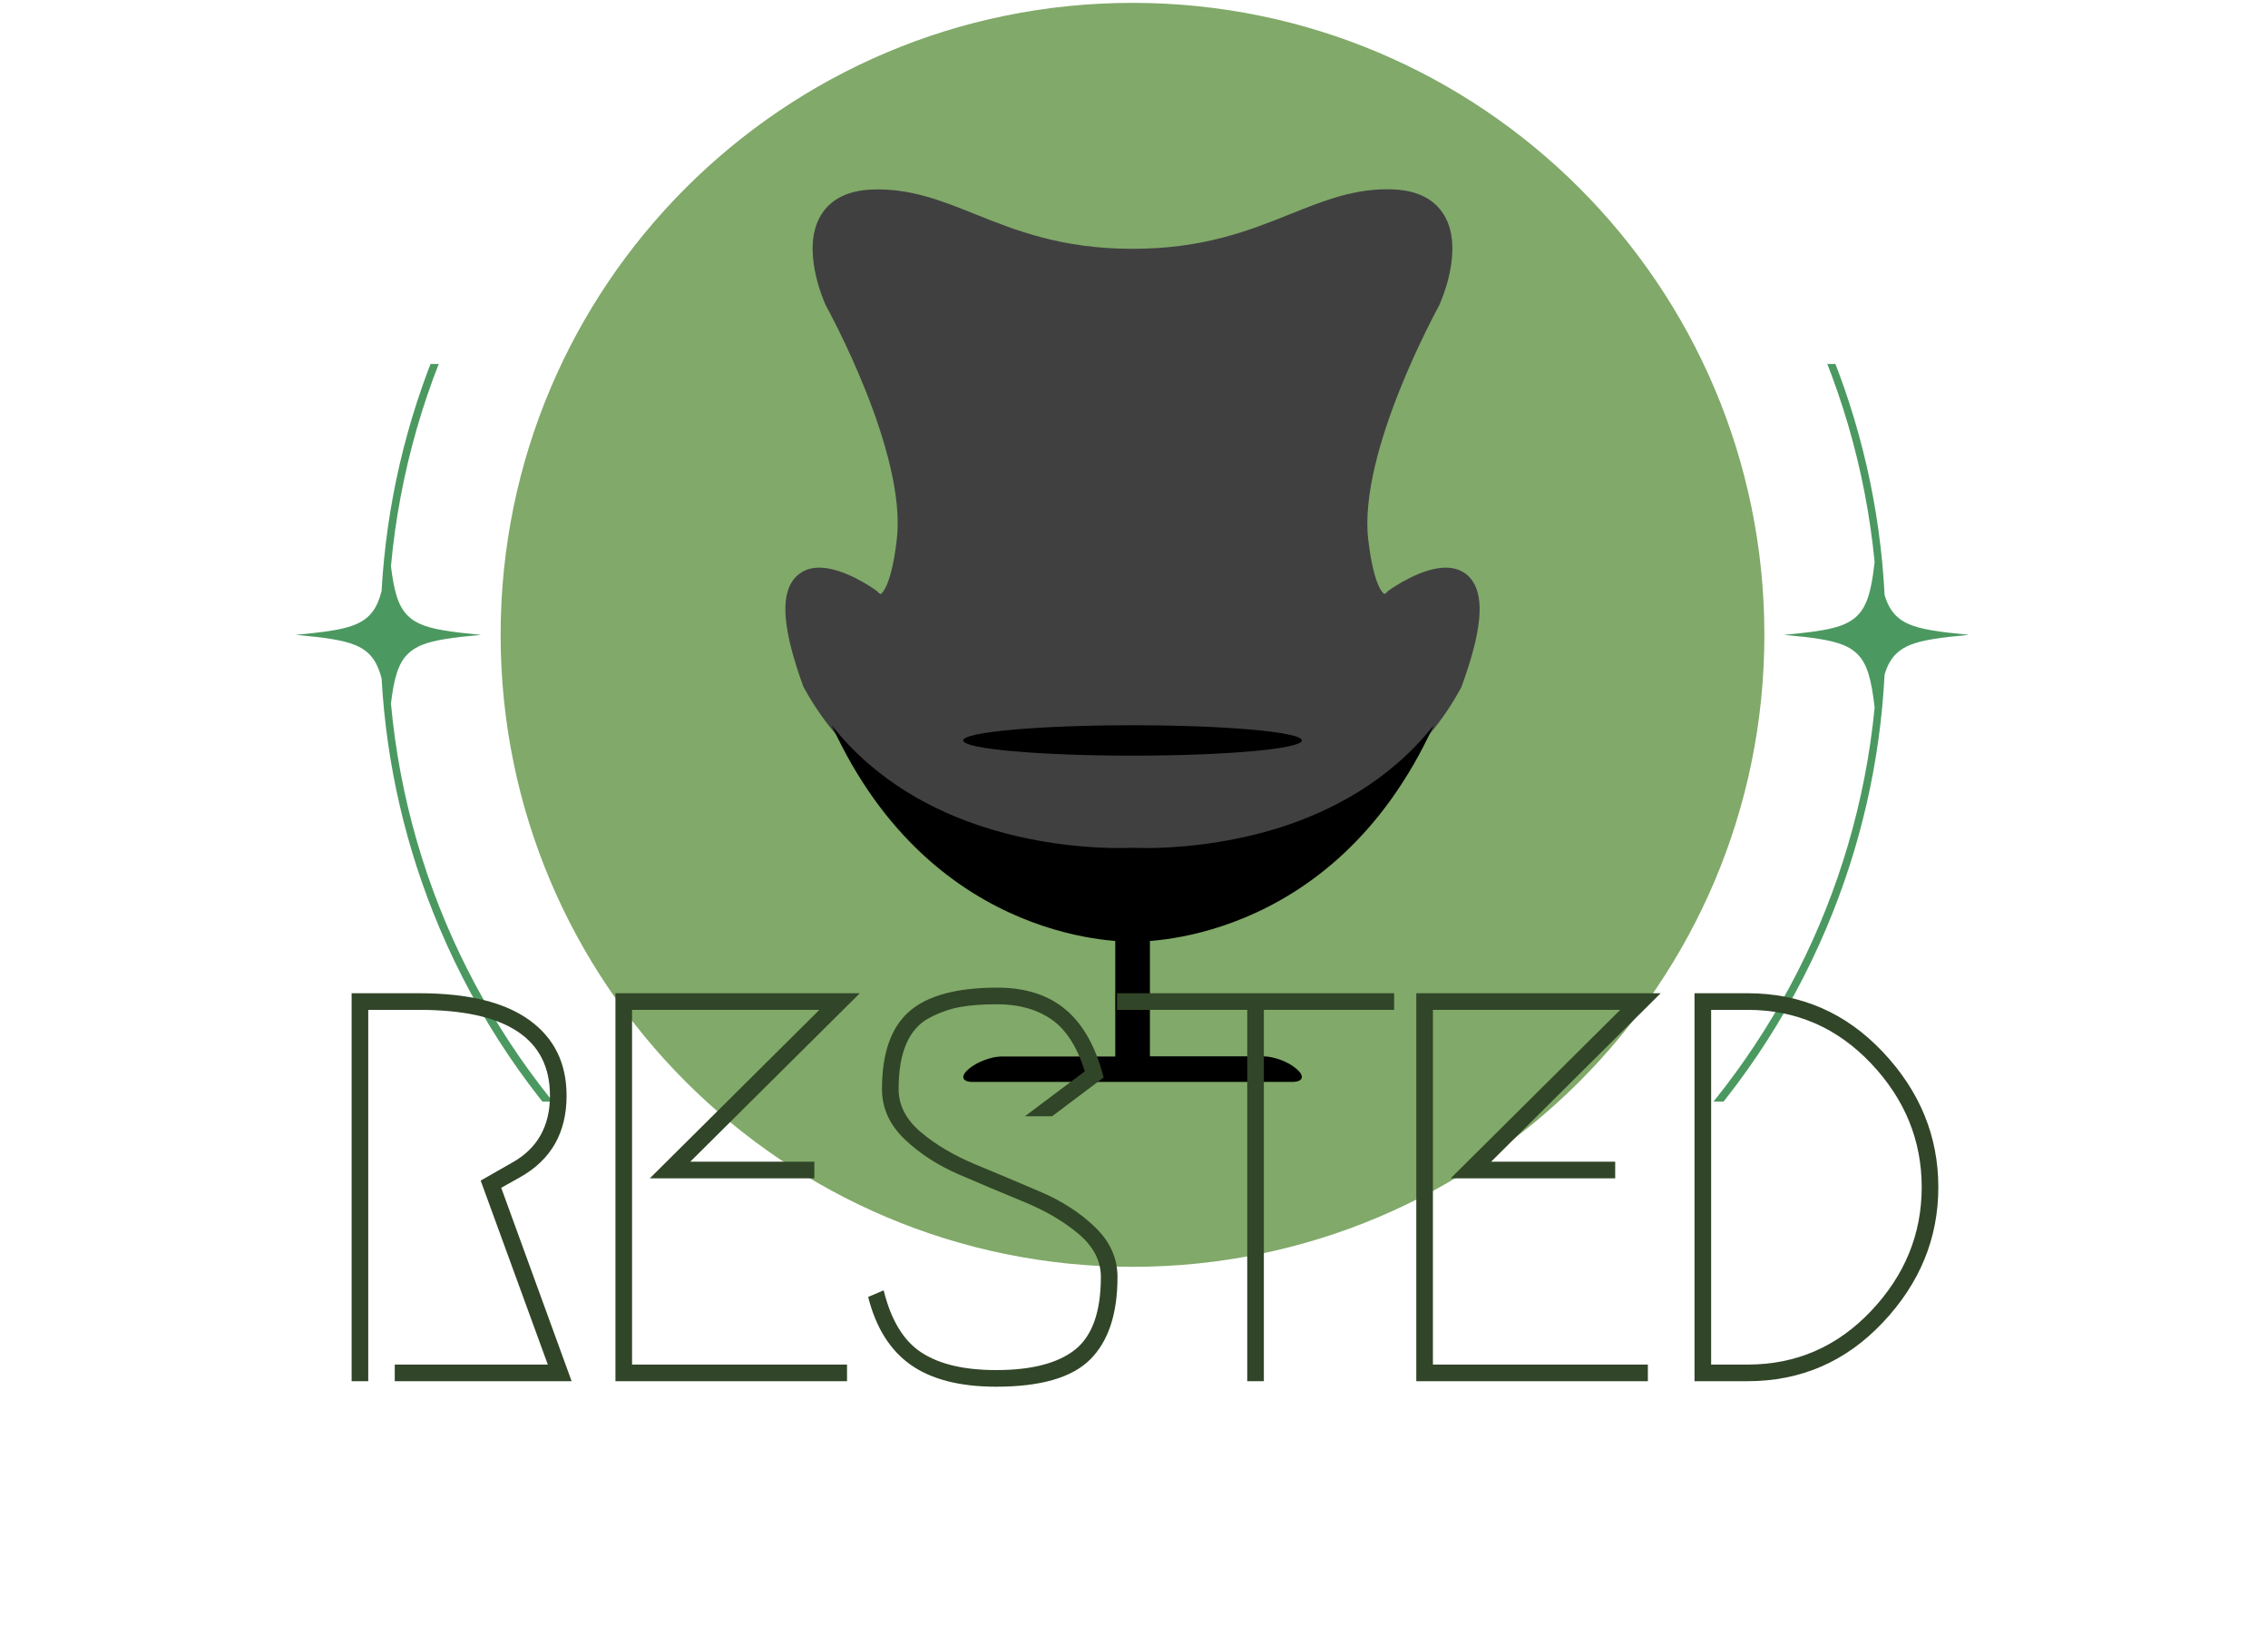 <svg xmlns="http://www.w3.org/2000/svg" xmlns:xlink="http://www.w3.org/1999/xlink" width="506" zoomAndPan="magnify" viewBox="0 0 379.5 275.25" height="367" preserveAspectRatio="xMidYMid meet" version="1.0"><defs><g/><clipPath id="cdd66de57d"><path d="M 83.77 0.48 L 295.23 0.48 L 295.23 211.941 L 83.77 211.941 Z M 83.77 0.48 " clip-rule="nonzero"/></clipPath><clipPath id="0c378c0dbd"><path d="M 189.5 0.48 C 131.109 0.48 83.77 47.816 83.77 106.211 C 83.77 164.602 131.109 211.941 189.5 211.941 C 247.895 211.941 295.23 164.602 295.23 106.211 C 295.23 47.816 247.895 0.48 189.5 0.48 Z M 189.5 0.48 " clip-rule="nonzero"/></clipPath><clipPath id="f5cb7b61a3"><path d="M 161 152 L 218 152 L 218 181.008 L 161 181.008 Z M 161 152 " clip-rule="nonzero"/></clipPath><clipPath id="066f225fc6"><path d="M 131 31.414 L 248 31.414 L 248 143 L 131 143 Z M 131 31.414 " clip-rule="nonzero"/></clipPath><clipPath id="7fb38d8ebd"><path d="M 49.523 60.891 L 329.262 60.891 L 329.262 184.305 L 49.523 184.305 Z M 49.523 60.891 " clip-rule="nonzero"/></clipPath></defs><g clip-path="url(#cdd66de57d)"><g clip-path="url(#0c378c0dbd)"><path fill="#81a969" d="M 83.77 0.48 L 295.23 0.48 L 295.23 211.941 L 83.77 211.941 Z M 83.77 0.48 " fill-opacity="1" fill-rule="nonzero"/></g></g><g clip-path="url(#f5cb7b61a3)"><path fill="#000000" d="M 217.07 178.949 L 216.863 178.766 C 215.594 177.656 213.141 176.73 211.434 176.73 L 192.414 176.73 L 192.414 152.004 L 186.613 152.004 L 186.613 176.754 L 167.594 176.754 C 165.883 176.754 163.457 177.68 162.16 178.789 L 161.953 178.973 C 160.684 180.082 161.027 181.008 162.715 181.008 L 216.285 181.008 C 217.996 180.984 218.344 180.082 217.07 178.949 Z M 217.07 178.949 " fill-opacity="1" fill-rule="nonzero"/></g><g clip-path="url(#066f225fc6)"><path fill="#404041" d="M 246.352 97.141 C 245.66 96.145 244.316 94.969 241.891 94.969 C 237.848 94.969 233.016 98.34 232.461 98.734 L 232.254 98.875 L 232.094 99.059 C 232.023 99.129 231.746 99.359 231.652 99.383 C 231.629 99.383 229.922 98.574 228.949 90.301 C 227.215 75.695 240.645 51.449 240.758 51.195 L 240.828 51.059 C 241.266 50.086 245.012 41.512 241.613 35.945 C 239.996 33.309 237.176 31.875 233.203 31.691 C 226.871 31.414 221.578 33.539 215.938 35.805 C 209.121 38.531 201.426 41.629 189.523 41.629 C 177.621 41.629 169.902 38.531 163.109 35.805 C 157.469 33.539 152.176 31.438 145.801 31.715 C 141.824 31.898 139.004 33.332 137.387 35.969 C 133.988 41.535 137.734 50.109 138.172 51.082 L 138.242 51.219 C 138.383 51.473 151.809 75.715 150.051 90.324 C 149.082 98.574 147.371 99.383 147.371 99.383 C 147.254 99.383 147 99.195 146.887 99.059 L 146.723 98.875 L 146.516 98.734 C 145.984 98.34 141.133 94.969 137.109 94.969 C 134.684 94.969 133.344 96.145 132.648 97.141 C 130.57 100.098 131.102 105.668 134.359 114.703 L 134.477 114.98 C 148.297 140.285 178.5 142.25 187.445 142.25 C 188.578 142.25 189.27 142.227 189.5 142.203 C 189.777 142.227 190.539 142.25 191.719 142.25 C 196.109 142.25 204.867 141.789 214.414 138.762 C 228.234 134.348 238.355 126.375 244.48 115.051 L 244.594 114.773 C 247.898 105.715 248.434 100.098 246.352 97.141 Z M 246.352 97.141 " fill-opacity="1" fill-rule="nonzero"/></g><path fill="#000000" d="M 214.273 138.414 C 204.66 141.465 195.762 141.883 191.742 141.883 C 190.496 141.883 189.73 141.836 189.523 141.836 C 189.316 141.836 188.555 141.883 187.305 141.883 C 183.285 141.883 174.363 141.488 164.773 138.414 C 156.547 135.805 146.609 130.812 139.168 121.336 C 156.293 158.867 189.523 157.527 189.547 157.527 C 189.57 157.527 222.781 158.867 239.902 121.336 C 232.438 130.789 222.504 135.781 214.273 138.414 Z M 214.273 138.414 " fill-opacity="1" fill-rule="nonzero"/><path fill="#000000" d="M 217.832 123.879 C 217.832 122.469 205.145 121.336 189.5 121.336 C 173.855 121.336 161.168 122.469 161.168 123.879 C 161.168 125.289 173.855 126.422 189.5 126.422 C 205.168 126.422 217.832 125.289 217.832 123.879 Z M 217.832 123.879 " fill-opacity="1" fill-rule="nonzero"/><g clip-path="url(#7fb38d8ebd)"><path fill="#4b9960" d="M 140.555 -9.836 C 125.559 -3.492 112.09 5.59 100.523 17.156 C 88.957 28.723 79.879 42.191 73.535 57.188 C 67.914 70.477 64.668 84.473 63.848 98.891 C 63.664 99.617 63.453 100.258 63.207 100.82 C 62.828 101.699 62.363 102.398 61.773 102.988 C 59.789 104.973 56.539 105.562 49.527 106.207 L 49.527 106.215 C 54.301 106.652 57.332 107.066 59.406 107.914 C 59.441 107.926 59.473 107.938 59.504 107.953 C 59.539 107.969 59.574 107.984 59.605 107.996 C 59.629 108.008 59.652 108.02 59.676 108.027 C 59.723 108.047 59.766 108.066 59.812 108.09 C 59.855 108.109 59.902 108.133 59.945 108.152 C 60.668 108.504 61.266 108.922 61.773 109.434 C 62.742 110.402 63.379 111.672 63.852 113.527 C 64.668 127.945 67.918 141.945 73.535 155.234 C 79.879 170.23 88.961 183.699 100.527 195.266 C 112.094 206.832 125.562 215.914 140.559 222.258 C 156.082 228.824 172.578 232.152 189.578 232.152 C 206.578 232.152 223.074 228.824 238.602 222.254 C 253.598 215.914 267.066 206.828 278.633 195.262 C 290.199 183.695 299.277 170.23 305.621 155.23 C 311.328 141.738 314.59 127.512 315.344 112.855 C 315.797 111.355 316.387 110.277 317.234 109.43 C 317.746 108.918 318.34 108.5 319.062 108.148 C 319.109 108.125 319.152 108.105 319.199 108.086 C 319.242 108.062 319.289 108.043 319.336 108.023 C 319.355 108.012 319.379 108 319.402 107.992 C 319.438 107.977 319.469 107.965 319.504 107.949 C 319.535 107.938 319.566 107.926 319.598 107.91 C 321.676 107.062 324.707 106.648 329.484 106.211 L 329.484 106.203 C 324.441 105.738 321.348 105.305 319.266 104.359 C 318.453 103.988 317.797 103.543 317.238 102.984 C 316.391 102.137 315.801 101.059 315.348 99.555 C 314.59 84.902 311.328 70.676 305.621 57.18 C 299.281 42.184 290.199 28.715 278.633 17.148 C 267.066 5.582 253.598 -3.496 238.602 -9.84 C 223.074 -16.41 206.582 -19.738 189.578 -19.738 C 172.578 -19.738 156.086 -16.41 140.559 -9.84 Z M 313.676 94.055 C 313.32 97.121 312.914 99.254 312.234 100.82 C 311.852 101.699 311.387 102.398 310.797 102.988 C 308.812 104.973 305.562 105.562 298.551 106.207 L 298.551 106.215 C 303.324 106.652 306.355 107.066 308.434 107.914 C 308.465 107.926 308.496 107.938 308.527 107.953 C 308.562 107.969 308.598 107.984 308.633 107.996 C 308.652 108.008 308.676 108.02 308.699 108.027 C 308.746 108.047 308.789 108.066 308.836 108.09 C 308.879 108.109 308.926 108.133 308.969 108.152 C 309.691 108.504 310.289 108.922 310.801 109.434 C 312.441 111.074 313.125 113.582 313.68 118.367 C 307.547 181.434 254.23 230.898 189.578 230.898 C 124.926 230.898 71.223 181.078 65.414 117.68 C 65.953 113.34 66.652 110.992 68.211 109.434 C 68.727 108.922 69.32 108.504 70.043 108.152 C 70.086 108.133 70.129 108.109 70.176 108.09 C 70.219 108.066 70.266 108.047 70.312 108.027 C 70.336 108.016 70.359 108.004 70.379 107.996 C 70.414 107.984 70.449 107.969 70.484 107.953 C 70.516 107.941 70.547 107.93 70.578 107.914 C 72.652 107.066 75.684 106.652 80.461 106.215 L 80.461 106.207 C 75.422 105.742 72.324 105.309 70.246 104.363 C 69.43 103.992 68.773 103.547 68.215 102.988 C 66.656 101.43 65.957 99.082 65.414 94.738 C 71.227 31.34 124.695 -18.48 189.578 -18.48 C 254.465 -18.48 307.551 30.984 313.68 94.055 Z M 313.676 94.055 " fill-opacity="1" fill-rule="nonzero"/></g><g fill="#314528" fill-opacity="1"><g transform="translate(49.649, 231.078)"><g><path d="M 16.406 -2.781 L 42.016 -2.781 L 30.781 -33.562 L 35.984 -36.531 C 40.242 -38.883 42.375 -42.629 42.375 -47.766 C 42.375 -57.336 35.082 -62.125 20.5 -62.125 L 11.969 -62.125 L 11.969 0 L 9.188 0 L 9.188 -64.906 L 20.5 -64.906 C 28.656 -64.906 34.801 -63.406 38.938 -60.406 C 43.082 -57.414 45.156 -53.203 45.156 -47.766 C 45.156 -41.578 42.562 -37.031 37.375 -34.125 L 34.219 -32.359 L 46 0 L 16.406 0 Z M 16.406 -2.781 "/></g></g></g><g fill="#314528" fill-opacity="1"><g transform="translate(93.792, 231.078)"><g><path d="M 42.469 -33.938 L 14.938 -33.938 L 43.312 -62.125 L 11.969 -62.125 L 11.969 -2.781 L 47.938 -2.781 L 47.938 0 L 9.188 0 L 9.188 -64.906 L 50.078 -64.906 L 21.703 -36.719 L 42.469 -36.719 Z M 42.469 -33.938 "/></g></g></g><g fill="#314528" fill-opacity="1"><g transform="translate(140.347, 231.078)"><g><path d="M 7.234 -48.875 C 7.234 -54.863 8.75 -59.188 11.781 -61.844 C 14.812 -64.508 19.723 -65.844 26.516 -65.844 C 31.273 -65.844 35.109 -64.602 38.016 -62.125 C 40.922 -59.656 43.023 -55.883 44.328 -50.812 L 35.703 -44.328 L 31.156 -44.328 L 41.172 -51.844 C 39.879 -55.977 38.008 -58.879 35.562 -60.547 C 33.125 -62.223 30.109 -63.062 26.516 -63.062 C 24.047 -63.062 21.961 -62.906 20.266 -62.594 C 18.566 -62.281 16.863 -61.676 15.156 -60.781 C 13.457 -59.883 12.176 -58.445 11.312 -56.469 C 10.445 -54.488 10.016 -51.957 10.016 -48.875 C 10.016 -46.156 11.266 -43.742 13.766 -41.641 C 16.273 -39.535 19.32 -37.738 22.906 -36.25 C 26.488 -34.77 30.086 -33.254 33.703 -31.703 C 37.328 -30.16 40.391 -28.18 42.891 -25.766 C 45.391 -23.359 46.641 -20.582 46.641 -17.438 C 46.641 -11.25 45.109 -6.641 42.047 -3.609 C 38.992 -0.586 33.758 0.922 26.344 0.922 C 20.281 0.922 15.516 -0.297 12.047 -2.734 C 8.586 -5.18 6.211 -8.969 4.922 -14.094 L 7.516 -15.203 C 8.742 -10.203 10.859 -6.727 13.859 -4.781 C 16.859 -2.832 21.02 -1.859 26.344 -1.859 C 32.27 -1.859 36.672 -3 39.547 -5.281 C 42.422 -7.57 43.859 -11.625 43.859 -17.438 C 43.859 -20.156 42.609 -22.562 40.109 -24.656 C 37.609 -26.758 34.547 -28.551 30.922 -30.031 C 27.305 -31.52 23.707 -33.035 20.125 -34.578 C 16.539 -36.129 13.492 -38.109 10.984 -40.516 C 8.484 -42.93 7.234 -45.719 7.234 -48.875 Z M 7.234 -48.875 "/></g></g></g><g fill="#314528" fill-opacity="1"><g transform="translate(185.51, 231.078)"><g><path d="M 47.766 -64.906 L 47.766 -62.125 L 25.969 -62.125 L 25.969 0 L 23.188 0 L 23.188 -62.125 L 1.391 -62.125 L 1.391 -64.906 Z M 47.766 -64.906 "/></g></g></g><g fill="#314528" fill-opacity="1"><g transform="translate(227.798, 231.078)"><g><path d="M 42.469 -33.938 L 14.938 -33.938 L 43.312 -62.125 L 11.969 -62.125 L 11.969 -2.781 L 47.938 -2.781 L 47.938 0 L 9.188 0 L 9.188 -64.906 L 50.078 -64.906 L 21.703 -36.719 L 42.469 -36.719 Z M 42.469 -33.938 "/></g></g></g><g fill="#314528" fill-opacity="1"><g transform="translate(274.352, 231.078)"><g><path d="M 18.078 0 L 9.188 0 L 9.188 -64.906 L 18.078 -64.906 C 26.984 -64.906 34.523 -61.629 40.703 -55.078 C 46.891 -48.523 49.984 -40.984 49.984 -32.453 C 49.984 -23.922 46.891 -16.379 40.703 -9.828 C 34.523 -3.273 26.984 0 18.078 0 Z M 18.078 -2.781 C 26.18 -2.781 33.062 -5.766 38.719 -11.734 C 44.375 -17.703 47.203 -24.609 47.203 -32.453 C 47.203 -40.305 44.375 -47.211 38.719 -53.172 C 33.062 -59.141 26.18 -62.125 18.078 -62.125 L 11.969 -62.125 L 11.969 -2.781 Z M 18.078 -2.781 "/></g></g></g></svg>
